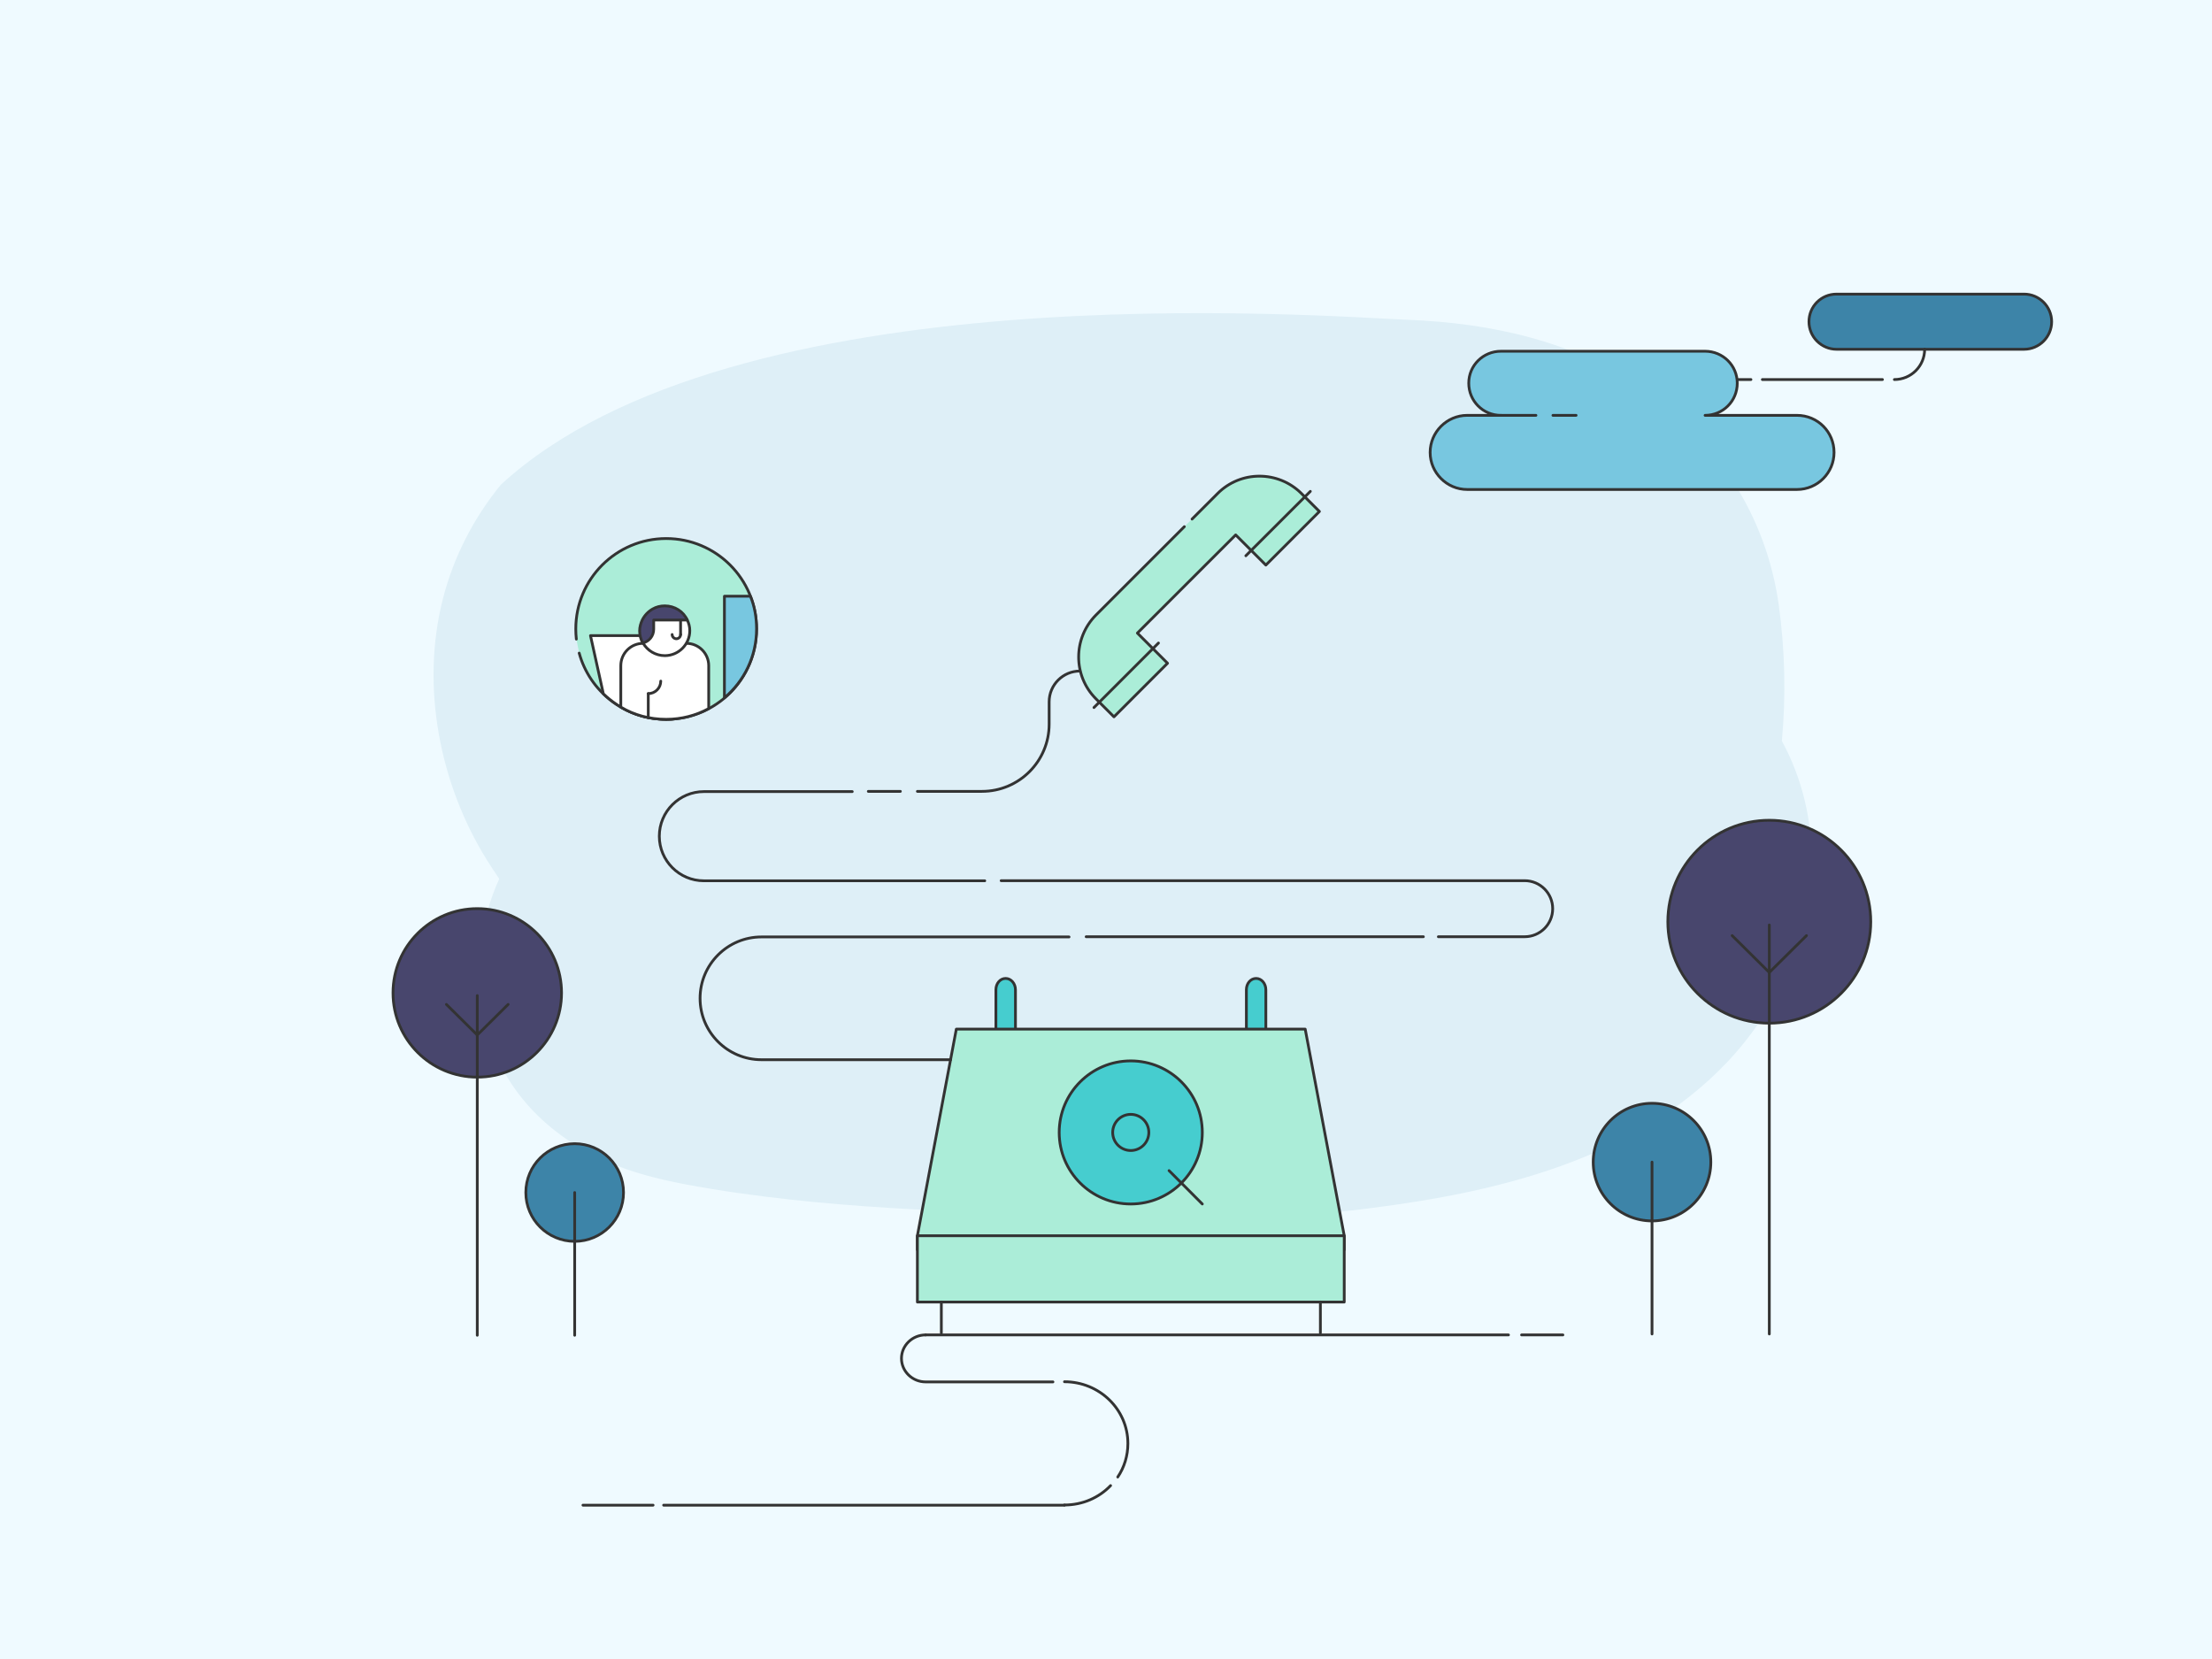 <svg xmlns="http://www.w3.org/2000/svg" height="1200" width="1600" version="1.1" xmlns:xlink="http://www.w3.org/1999/xlink" xmlns:svgjs="http://svgjs.com/svgjs"><rect fill="#effaff" width="1600" height="1200"></rect><g><path d="M421.66 1088.73H472.4" stroke="#333333" stroke-width="2" stroke-linecap="round" stroke-linejoin="round" opacity="1" fill="none"></path><path d="M480.02 1088.73H664.21 769.97" stroke="#333333" stroke-width="2" stroke-linecap="round" stroke-linejoin="round" opacity="1" fill="none"></path><path d="M803.32 1074.57C794.98 1083.27 783.13 1088.61 769.91 1088.61" stroke="#333333" stroke-width="2" stroke-linecap="round" stroke-linejoin="round" opacity="1" fill="none"></path><path d="M769.97 999.45C795.22 999.45 815.83 1019.41 815.83 1044.12 815.83 1052.99 813.2 1061.41 808.5 1068.37" stroke="#333333" stroke-width="2" stroke-linecap="round" stroke-linejoin="round" opacity="1" fill="none"></path><path d="M669.51 965.58H1091.13" stroke="#333333" stroke-width="2" stroke-linecap="round" stroke-linejoin="round" opacity="1" fill="none"></path><path d="M1100.59 965.58H1130.49" stroke="#333333" stroke-width="2" stroke-linecap="round" stroke-linejoin="round" opacity="1" fill="none"></path><path d="M669.51 965.58C659.92 965.58 652.06 973.23 652.06 982.57 652.06 991.91 659.92 999.57 669.51 999.57H761.63" stroke="#333333" stroke-width="2" stroke-linecap="round" stroke-linejoin="round" opacity="1" fill="none"></path></g><g><path d="M351.93 621.65C354.85 626.36 357.98 630.97 361.11 635.69 347.08 666.39 343.25 701.93 350.41 736.69 361.01 787.69 397.04 822.02 440.04 840.66 457.6 848.23 476.07 852.84 494.64 856.46 520.69 861.39 547.03 865.01 573.17 867.86 619.8 872.91 666.63 875.32 713.46 877.18 806.52 881.02 900.39 885.96 993.04 873.67 1082.67 862.16 1181.69 839.13 1248.91 768.72 1284.43 731.32 1309.36 679.66 1310.37 625.05 1310.98 593.46 1303.41 562.53 1288.87 535.99 1291.9 503.31 1291.09 469.97 1286.65 437.73 1277.57 372.25 1241.03 318.62 1190.97 282.98 1140 246.79 1078.33 233.63 1018.28 231.32 954.79 228.69 531.18 195.13 362.22 350.65 342.74 374.56 328.11 402.63 320.34 433.23 304.09 496.73 318.22 567.36 351.93 621.65Z" fill="#deeff7" opacity="1" stroke-width="2" stroke="none"></path></g><g><path d="M727.4 707.73C723.45 707.73 720.36 711.36 720.36 715.93V750.58H734.51V715.93C734.51 711.44 731.34 707.73 727.4 707.73Z" fill="#46cdcf" stroke="#333333" stroke-width="2" stroke-linecap="round" stroke-linejoin="round" opacity="1"></path><path d="M908.58 707.73C904.63 707.73 901.54 711.36 901.54 715.93V750.58H915.62V715.93C915.62 711.44 912.52 707.73 908.58 707.73Z" fill="#46cdcf" stroke="#333333" stroke-width="2" stroke-linecap="round" stroke-linejoin="round" opacity="1"></path><path d="M663.57 893.86L691.73 744.4H944.09L972.32 893.86V903.99H663.57V893.86Z" fill="#abedd8" stroke="#333333" stroke-width="2" stroke-linecap="round" stroke-linejoin="round" opacity="1"></path><path d="M862.24 375.46L872.37 365.33 880.8 356.89C897.44 340.26 924.51 340.26 941.3 356.89L954.37 369.97 915.62 408.73 893.8 386.91 822.71 457.93 844.52 479.74 805.76 518.5 792.69 505.43C776.06 488.79 776.06 461.72 792.69 444.93L801.12 436.5 856.67 380.95" fill="#abedd8" opacity="1" stroke-width="2" stroke="none"></path><path d="M862.24 375.46L872.37 365.33 880.8 356.89C897.44 340.26 924.51 340.26 941.3 356.89L954.37 369.97 915.62 408.73 893.8 386.91 822.71 457.93 844.52 479.74 805.76 518.5 792.69 505.43C776.06 488.79 776.06 461.72 792.69 444.93L801.12 436.5 856.67 380.95" stroke="#333333" stroke-width="2" stroke-linecap="round" stroke-linejoin="round" opacity="1" fill="none"></path><path d="M972.32 893.86H663.57V941.82H972.32V893.86Z" fill="#abedd8" stroke="#333333" stroke-width="2" stroke-linecap="round" stroke-linejoin="round" opacity="1"></path><path d="M817.91 870.88C846.49 870.88 869.66 847.71 869.66 819.13 869.66 790.55 846.49 767.37 817.91 767.37 789.32 767.37 766.15 790.55 766.15 819.13 766.15 847.71 789.32 870.88 817.91 870.88Z" fill="#46cdcf" stroke="#333333" stroke-width="2" stroke-linecap="round" stroke-linejoin="round" opacity="1"></path><path d="M817.91 832.2C825.13 832.2 830.98 826.35 830.98 819.13 830.98 811.91 825.13 806.05 817.91 806.05 810.69 806.05 804.84 811.91 804.84 819.13 804.84 826.35 810.69 832.2 817.91 832.2Z" fill="#46cdcf" stroke="#333333" stroke-width="2" stroke-linecap="round" stroke-linejoin="round" opacity="1"></path><path d="M680.9 941.74V964.18" stroke="#333333" stroke-width="2" stroke-linecap="round" stroke-linejoin="round" opacity="1" fill="none"></path><path d="M955.07 941.74V964.18" stroke="#333333" stroke-width="2" stroke-linecap="round" stroke-linejoin="round" opacity="1" fill="none"></path><path d="M845.6 846.74L869.66 870.88" stroke="#333333" stroke-width="2" stroke-linecap="round" stroke-linejoin="round" opacity="1" fill="none"></path><path d="M687.63 766.52H550.78C526.26 766.52 506.38 746.64 506.38 722.12 506.38 697.59 526.26 677.71 550.78 677.71H773.27" stroke="#333333" stroke-width="2" stroke-linecap="round" stroke-linejoin="round" opacity="1" fill="none"></path><path d="M785.65 677.56H1029.57" stroke="#333333" stroke-width="2" stroke-linecap="round" stroke-linejoin="round" opacity="1" fill="none"></path><path d="M1040.4 677.56H1102.83C1113.97 677.56 1123.1 668.5 1123.1 657.29 1123.1 646.15 1114.05 637.02 1102.83 637.02H724.15" stroke="#333333" stroke-width="2" stroke-linecap="round" stroke-linejoin="round" opacity="1" fill="none"></path><path d="M628.07 572.42H651.27" stroke="#333333" stroke-width="2" stroke-linecap="round" stroke-linejoin="round" opacity="1" fill="none"></path><path d="M712.31 637.1H509.16C491.29 637.1 476.9 622.55 476.9 604.84 476.9 586.97 491.45 572.58 509.16 572.58H616.46" stroke="#333333" stroke-width="2" stroke-linecap="round" stroke-linejoin="round" opacity="1" fill="none"></path><path d="M663.57 572.42H710.22C737.14 572.42 758.88 550.61 758.88 523.76V507.67C758.88 495.37 768.86 485.39 781.16 485.39" stroke="#333333" stroke-width="2" stroke-linecap="round" stroke-linejoin="round" opacity="1" fill="none"></path><path d="M791.3 511.77L837.95 465.12" stroke="#333333" stroke-width="2" stroke-linecap="round" stroke-linejoin="round" opacity="1" fill="none"></path><path d="M947.8 355.42L901.15 402" stroke="#333333" stroke-width="2" stroke-linecap="round" stroke-linejoin="round" opacity="1" fill="none"></path></g><g><path d="M416.88 462.3C416.62 459.9 416.48 457.31 416.48 454.92 416.48 418.78 445.72 389.54 481.86 389.54 518.01 389.54 547.24 418.78 547.24 454.92 547.24 491.06 518.01 520.3 481.86 520.3 451.83 520.3 426.45 499.97 418.94 472.39" fill="#abedd8" opacity="1" stroke-width="2" stroke="none"></path><path d="M416.88 462.3C416.62 459.9 416.48 457.31 416.48 454.92 416.48 418.78 445.72 389.54 481.86 389.54 518.01 389.54 547.24 418.78 547.24 454.92 547.24 491.06 518.01 520.3 481.86 520.3 451.83 520.3 426.45 499.97 418.94 472.39" stroke="#333333" stroke-width="2" stroke-linecap="round" stroke-linejoin="round" opacity="1" fill="none"></path><path d="M547.24 454.92C547.24 446.68 545.85 438.64 542.79 431.27H523.99V504.75C538.21 492.79 547.24 474.85 547.24 454.92Z" fill="#78c7e0" stroke="#333333" stroke-width="2" stroke-linecap="round" stroke-linejoin="round" opacity="1"></path><path d="M427.11 459.77L436.42 501.83C448.24 513.26 464.26 520.3 482.06 520.3 484.32 520.3 486.71 520.17 489.04 519.9L475.95 459.77H427.11V459.77Z" fill="#ffffff" stroke="#333333" stroke-width="2" stroke-linecap="round" stroke-linejoin="round" opacity="1"></path><path d="M496.48 465.35H465.19C456.28 465.35 449.04 472.59 449.04 481.5V511.44C458.61 517.24 469.9 520.3 481.86 520.3 493.03 520.3 503.46 517.51 512.63 512.53V481.5C512.63 472.59 505.38 465.35 496.48 465.35Z" fill="#ffffff" stroke="#333333" stroke-width="2" stroke-linecap="round" stroke-linejoin="round" opacity="1"></path><path d="M465.12 465.09C468.18 470.53 474.16 474.25 480.87 474.25 490.77 474.25 498.94 466.15 498.94 456.18 498.94 453.39 498.27 450.73 497.01 448.28 497.01 448.28 488.77 435.45 471.83 442.96 464.32 446.42 463.59 455.52 465.12 465.09Z" fill="#ffffff" stroke="#333333" stroke-width="2" stroke-linecap="round" stroke-linejoin="round" opacity="1"></path><path d="M480.87 438.24C477.68 438.24 474.75 438.97 472.1 440.5 468.91 442.3 466.25 445.09 464.59 448.41 463.46 450.8 462.66 453.52 462.66 456.32 462.66 459.5 463.52 462.56 464.92 465.09 469.5 464.09 472.83 459.97 472.83 455.19V448.48H497.08C494.42 442.3 487.98 438.24 480.87 438.24Z" fill="#48466d" stroke="#333333" stroke-width="2" stroke-linecap="round" stroke-linejoin="round" opacity="1"></path><path d="M492.29 448.56V458.97" stroke="#333333" stroke-width="2" stroke-linecap="round" stroke-linejoin="round" opacity="1" fill="none"></path><path d="M486.18 458.97C486.18 460.63 487.58 462.03 489.24 462.03 490.9 462.03 492.29 460.63 492.29 458.97" stroke="#333333" stroke-width="2" stroke-linecap="round" stroke-linejoin="round" opacity="1" fill="none"></path><path d="M468.91 518.97V501.7" stroke="#333333" stroke-width="2" stroke-linecap="round" stroke-linejoin="round" opacity="1" fill="none"></path><path d="M477.94 492.66C477.94 497.64 473.89 501.7 468.91 501.7" stroke="#333333" stroke-width="2" stroke-linecap="round" stroke-linejoin="round" opacity="1" fill="none"></path></g><g><path d="M345.22 779.12C311.57 779.12 284.28 751.84 284.28 718.18 284.28 684.53 311.57 657.24 345.22 657.24 378.88 657.24 406.17 684.53 406.17 718.18 406.17 751.84 378.88 779.12 345.22 779.12Z" fill="#48466d" stroke="#333333" stroke-width="2" stroke-linecap="round" stroke-linejoin="round" opacity="1"></path><path d="M345.22 965.83V720.12" stroke="#333333" stroke-width="2" stroke-linecap="round" stroke-linejoin="round" opacity="1" fill="none"></path><path d="M322.9 726.53L345.22 748.65 367.54 726.53" stroke="#333333" stroke-width="2" stroke-linecap="round" stroke-linejoin="round" opacity="1" fill="none"></path><path d="M415.68 897.9C396.17 897.9 380.35 882.09 380.35 862.58 380.35 843.07 396.17 827.26 415.68 827.26 435.18 827.26 451 843.07 451 862.58 451 882.09 435.18 897.9 415.68 897.9Z" fill="#3d84a8" stroke="#333333" stroke-width="2" stroke-linecap="round" stroke-linejoin="round" opacity="1"></path><path d="M415.68 965.83L415.68 862.58" stroke="#333333" stroke-width="2" stroke-linecap="round" stroke-linejoin="round" opacity="1" fill="none"></path></g><g><path d="M1279.78 740.09C1320.31 740.09 1353.16 707.23 1353.16 666.71 1353.16 626.19 1320.31 593.33 1279.78 593.33 1239.26 593.33 1206.4 626.19 1206.4 666.71 1206.4 707.23 1239.26 740.09 1279.78 740.09Z" fill="#48466d" stroke="#333333" stroke-width="2" stroke-linecap="round" stroke-linejoin="round" opacity="1"></path><path d="M1279.78 964.91V669.05" stroke="#333333" stroke-width="2" stroke-linecap="round" stroke-linejoin="round" opacity="1" fill="none"></path><path d="M1306.66 676.76L1279.78 703.4 1252.91 676.76" stroke="#333333" stroke-width="2" stroke-linecap="round" stroke-linejoin="round" opacity="1" fill="none"></path><path d="M1194.95 883.12C1218.44 883.12 1237.48 864.07 1237.48 840.58 1237.48 817.1 1218.44 798.05 1194.95 798.05 1171.46 798.05 1152.42 817.1 1152.42 840.58 1152.42 864.07 1171.46 883.12 1194.95 883.12Z" fill="#3d84a8" stroke="#333333" stroke-width="2" stroke-linecap="round" stroke-linejoin="round" opacity="1"></path><path d="M1194.95 964.91V840.58" stroke="#333333" stroke-width="2" stroke-linecap="round" stroke-linejoin="round" opacity="1" fill="none"></path></g><g><path d="M1328.43 212.74L1464.06 212.74C1475 212.74 1484.01 221.68 1484.01 232.69 1484.01 243.64 1475.07 252.64 1464.06 252.64L1328.43 252.64C1317.49 252.64 1308.48 243.71 1308.48 232.69 1308.48 221.6 1317.34 212.74 1328.43 212.74Z" fill="#3d84a8" stroke="#333333" stroke-width="2" stroke-linecap="round" stroke-linejoin="round" opacity="1"></path><path d="M1274.76 274.53H1361.63" stroke="#333333" stroke-width="2" stroke-linecap="round" stroke-linejoin="round" opacity="1" fill="none"></path><path d="M1173.15 274.53H1266.5" stroke="#333333" stroke-width="2" stroke-linecap="round" stroke-linejoin="round" opacity="1" fill="none"></path><path d="M1370.26 274.53C1382.4 274.53 1392.15 264.7 1392.15 252.64" stroke="#333333" stroke-width="2" stroke-linecap="round" stroke-linejoin="round" opacity="1" fill="none"></path></g><g><path d="M1299.81 300.43H1233.33C1246.18 300.43 1256.61 290.19 1256.61 277.15 1256.61 264.3 1246.18 254.06 1233.33 254.06H1085.67C1072.82 254.06 1062.39 264.3 1062.39 277.15 1062.39 290 1072.63 300.43 1085.67 300.43H1061.27C1046.56 300.43 1034.46 312.53 1034.46 327.24 1034.46 341.95 1046.56 354.06 1061.27 354.06H1299.81C1314.71 354.06 1326.62 341.95 1326.62 327.24 1326.62 312.35 1314.71 300.43 1299.81 300.43Z" fill="#78c7e0" stroke="#333333" stroke-width="2" stroke-linecap="round" stroke-linejoin="round" opacity="1"></path><path d="M1085.67 300.43H1110.99" stroke="#333333" stroke-width="2" stroke-linecap="round" stroke-linejoin="round" opacity="1" fill="none"></path><path d="M1123.28 300.43H1140.04" stroke="#333333" stroke-width="2" stroke-linecap="round" stroke-linejoin="round" opacity="1" fill="none"></path></g></svg>